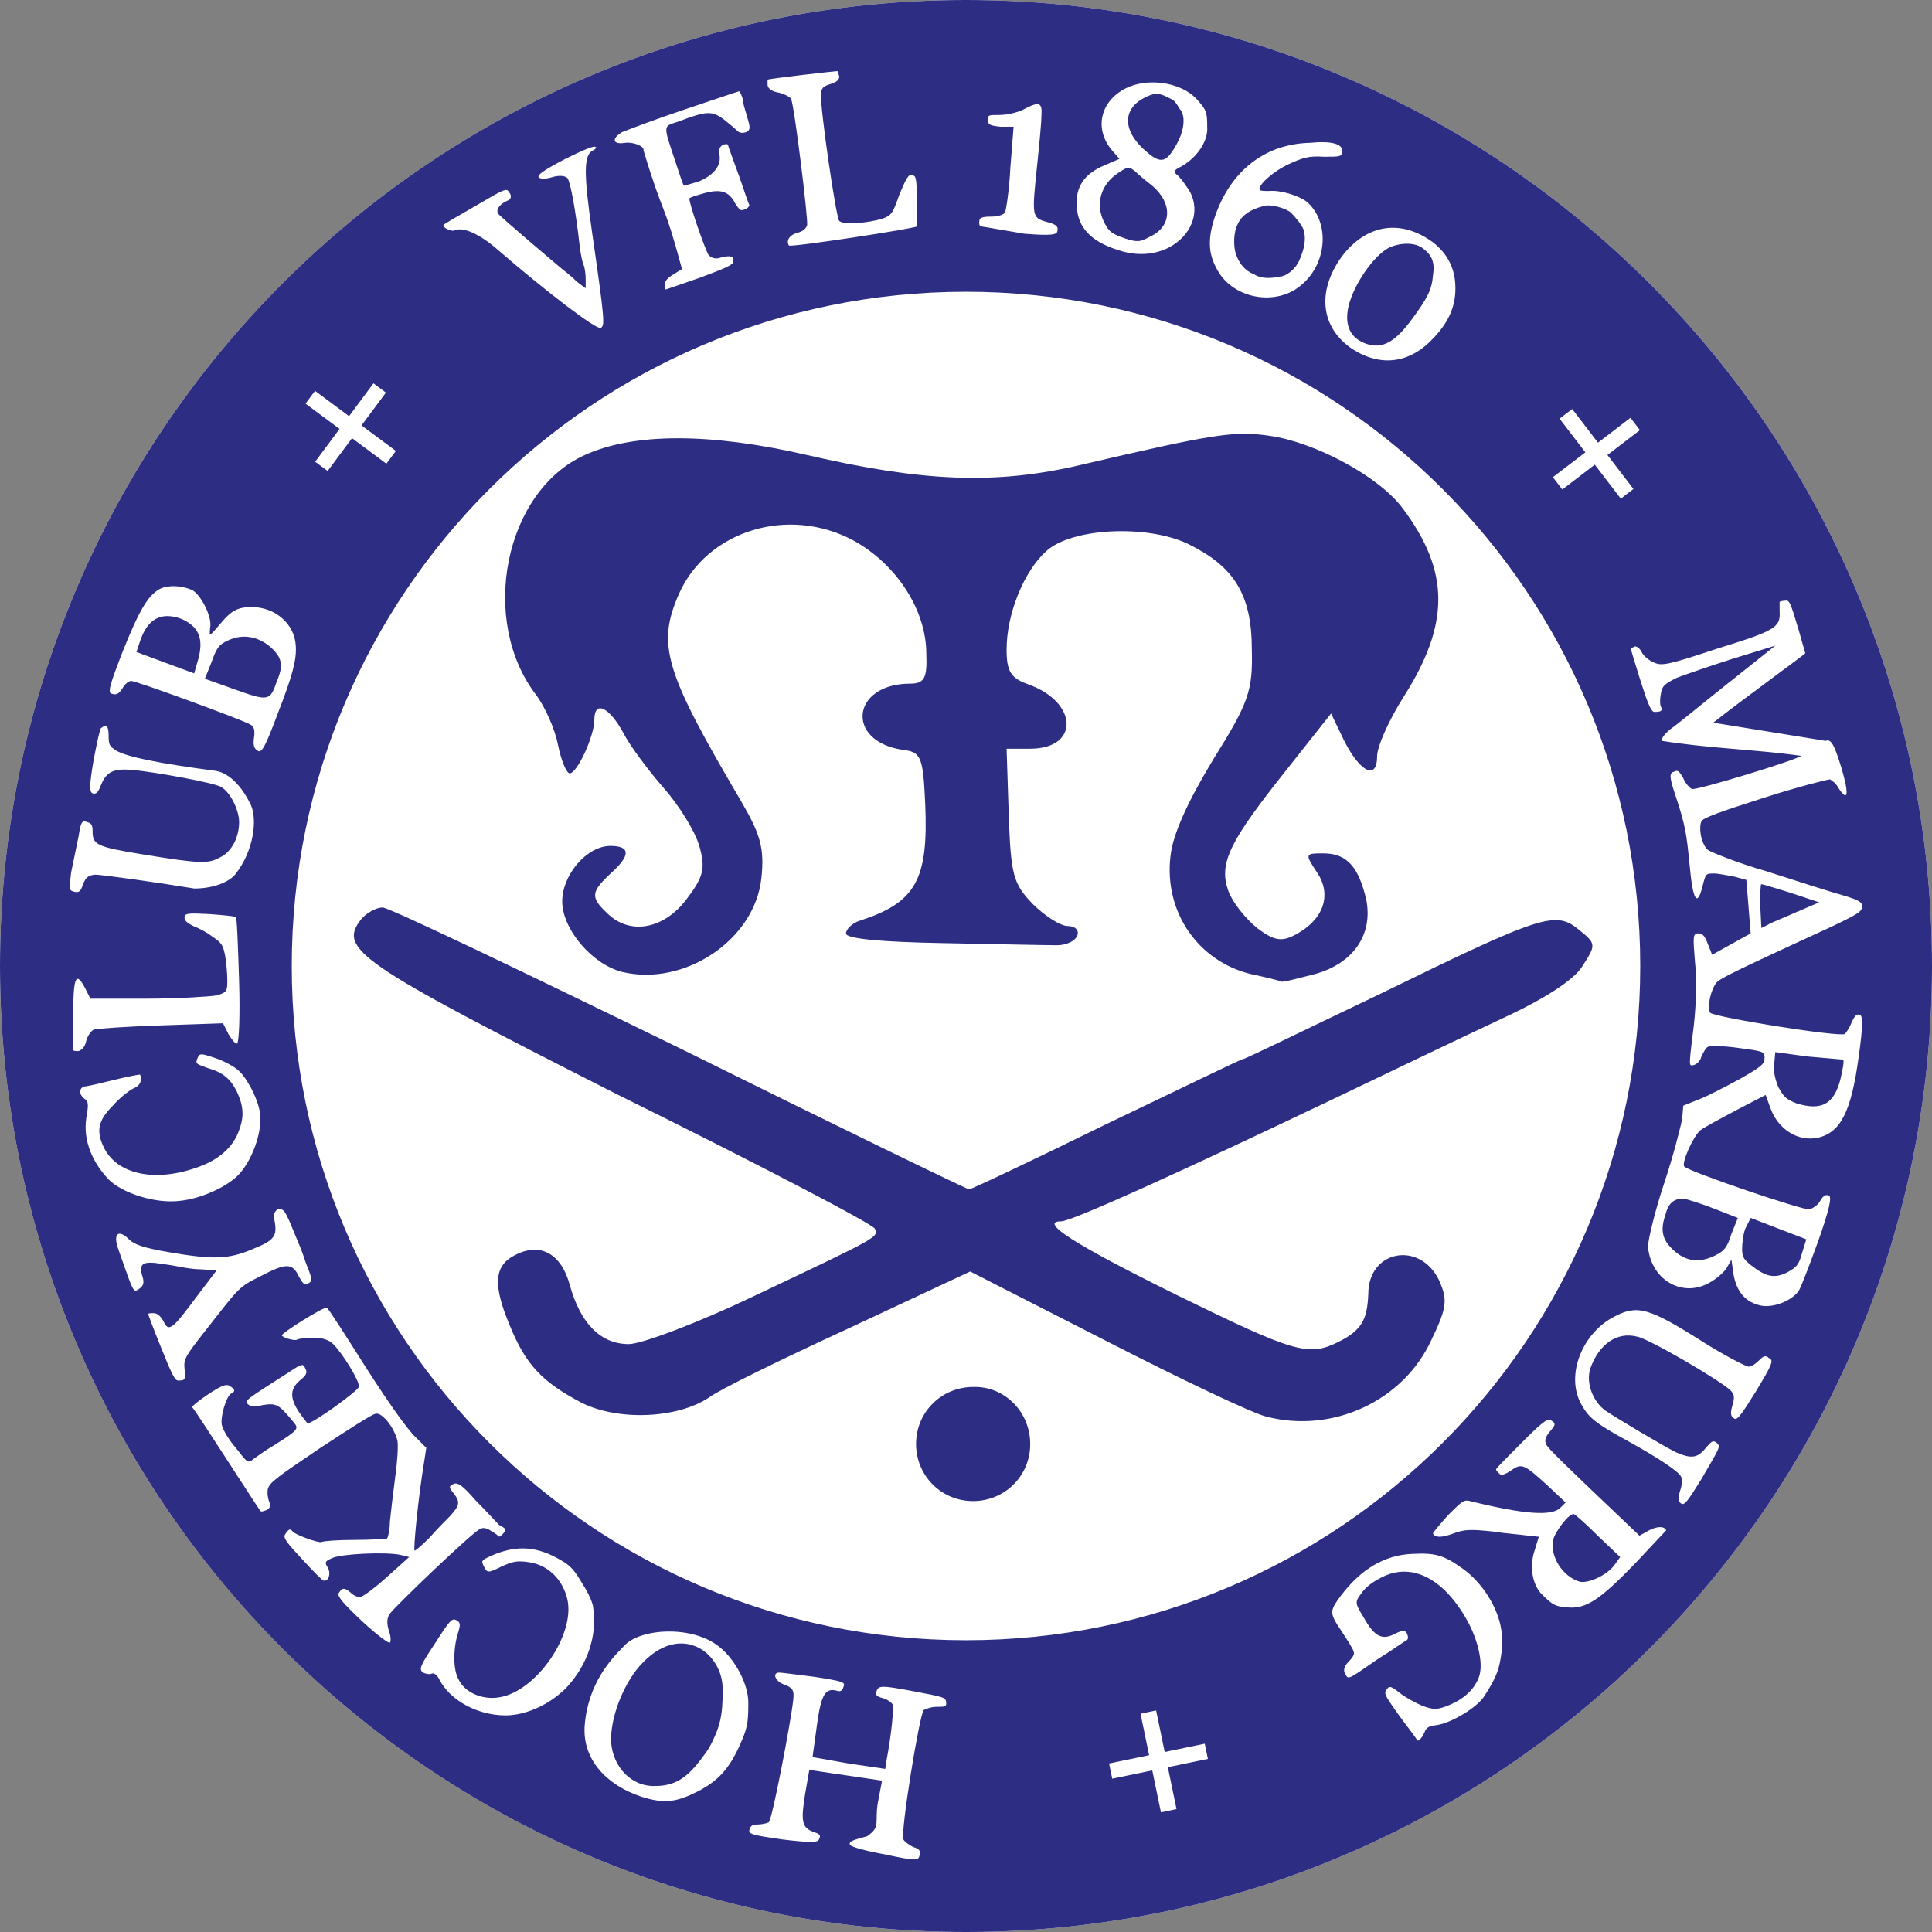 <?xml version="1.0" encoding="utf-8"?>
<svg width="677px" height="677px" viewBox="0 0 677 677" version="1.1" xmlns="http://www.w3.org/2000/svg" xmlns:xlink="http://www.w3.org/1999/xlink">
    <rect x="0" y="0" width="677" height="677" fill="#808080" stroke="none"/>
    <g id="Hessen" stroke="none" stroke-width="1" fill="none" fill-rule="evenodd">
        <g id="359-VFL" fill-rule="nonzero">
            <path d="M338.5,0 C151.555,0 0,151.555 0,338.5 C0,525.445 151.555,677 338.5,677 C525.445,677 677,525.445 677,338.5 C677,151.555 525.445,0 338.5,0 Z" id="Background" fill="#FFFFFF"></path>
            <g id="Group" fill="#2D2E83">
                <path d="M68.041,235.973 L69.542,230.728 C71.419,223.605 69.542,219.485 63.546,216.858 C56.424,214.231 51.553,216.858 48.926,225.107 L47.8,228.484 L57.925,232.229 L68.041,235.973 Z" id="Path"></path>
                <path d="M96.906,238.976 C99.533,232.979 98.782,230.352 94.654,226.608 C90.159,222.863 84.904,222.113 80.034,224.356 C76.656,225.857 75.914,226.983 74.038,232.229 L71.786,237.85 L82.286,241.594 C93.903,245.723 94.654,245.723 96.906,238.976 Z" id="Path"></path>
                <path d="M244.972,577.476 C237.85,573.731 229.602,576.725 222.855,585.349 C218.36,591.345 214.982,599.593 214.231,607.091 C213.105,617.216 220.228,626.206 229.602,625.831 C236.349,625.831 240.844,623.203 246.473,615.33 C247.975,613.454 249.101,611.586 250.218,608.959 C253.22,602.587 253.22,597.717 253.22,591.712 C253.22,585.724 249.843,580.094 244.972,577.476 Z" id="Path"></path>
                <path d="M478.89,120.516 C484.511,122.392 489.015,119.765 495.011,111.517 C500.257,104.395 501.758,101.392 502.133,96.522 C502.884,92.027 501.758,89.399 498.755,87.148 C496.128,84.896 490.883,84.896 486.763,86.772 C481.517,89.399 474.395,99.516 472.518,107.389 C471.017,114.144 473.26,118.639 478.89,120.516 Z" id="Path"></path>
                <path d="M439.525,96.155 C441.777,97.656 445.146,97.656 448.524,96.906 C450.401,96.906 453.77,94.654 455.271,91.285 C456.772,87.915 457.898,84.162 456.772,80.418 C456.022,78.541 453.77,75.923 452.277,74.421 C450.401,72.92 445.155,71.419 442.903,72.17 C438.408,73.295 435.406,75.172 433.904,78.166 C432.028,81.544 432.403,86.039 432.778,87.915 C433.904,92.402 436.523,95.029 439.525,96.155 Z" id="Path"></path>
                <path d="M402.038,53.421 C406.908,57.541 408.784,56.799 412.162,50.794 C415.165,45.548 415.54,40.294 413.288,38.051 C412.913,37.3 412.162,36.174 411.787,35.799 C411.412,35.048 409.535,34.298 408.042,33.547 C405.415,32.421 403.923,32.797 400.92,34.298 C393.039,38.426 393.414,46.299 402.038,53.421 Z" id="Path"></path>
                <path d="M393.789,83.403 C398.284,84.904 399.41,84.904 402.788,83.028 C411.036,79.283 411.036,70.66 402.788,64.288 C401.287,63.162 399.044,61.286 397.918,60.168 C395.666,58.292 395.291,58.292 391.921,60.544 C385.55,64.663 383.673,71.786 387.051,78.166 C388.544,81.16 389.669,81.91 393.789,83.403 Z" id="Path"></path>
                <path d="M619.459,324.068 C620.585,323.317 625.455,321.441 629.584,319.573 L637.456,316.195 L627.332,312.817 C622.461,311.316 617.582,309.815 617.207,309.815 C616.832,309.815 616.832,313.559 616.832,317.688 L617.207,325.185 L619.459,324.068 Z" id="Path"></path>
                <path d="M613.462,443.27 C618.708,447.39 621.711,448.14 626.206,445.897 C629.584,444.021 630.326,443.27 631.452,439.15 L632.953,434.28 L623.203,430.535 L613.462,426.782 L611.586,430.527 C610.835,432.403 610.46,435.772 610.46,437.649 C610.46,440.651 611.211,441.402 613.462,443.27 Z" id="Path"></path>
                <path d="M583.472,426.031 C581.596,431.653 582.722,435.03 587.217,438.775 C591.337,442.153 595.84,442.519 601.086,439.901 C604.088,438.4 605.206,437.274 606.707,432.403 L608.959,426.782 L600.335,423.404 C595.465,421.528 590.586,420.027 589.835,420.027 C586.475,420.035 584.598,421.528 583.472,426.031 Z" id="Path"></path>
                <path d="M645.696,371.297 L632.953,370.171 L622.086,368.669 L621.711,372.789 C621.335,375.416 622.086,378.41 623.212,381.037 C625.088,384.415 625.839,385.157 629.584,386.659 C638.207,389.286 642.702,387.034 644.954,378.035 C645.696,374.674 646.447,371.297 645.696,371.297 Z" id="Path"></path>
                <path d="M338.5,1.94131665e-14 C151.555,1.94131665e-14 1.93894919e-14,151.555 1.93894919e-14,338.5 C1.93894919e-14,525.445 151.555,677 338.5,677 C525.445,677 677,525.445 677,338.5 C677,151.555 525.445,1.94131665e-14 338.5,1.94131665e-14 Z M546.496,146.71 L550.923,143.324 L559.956,155.121 L571.334,146.412 L574.644,150.728 L563.265,159.437 L572.375,171.344 L567.948,174.73 L558.838,162.823 L547.46,171.532 L544.15,167.216 L555.529,158.507 L546.496,146.71 Z M502.125,84.904 C507.37,89.024 509.998,94.278 509.998,101.025 C509.998,107.397 507.746,112.643 502.5,118.272 C494.252,127.271 484.136,128.772 474.011,122.392 C462.769,114.895 461.268,102.151 470.266,89.783 C478.89,78.533 490.883,76.656 502.125,84.904 Z M426.407,74.038 C432.028,59.418 443.654,50.419 459.016,50.044 C466.513,49.293 470.633,50.419 470.258,53.046 C470.258,54.923 469.507,54.923 463.886,54.923 C458.64,54.547 456.389,55.298 451.518,57.55 C445.897,60.177 440.651,65.047 441.393,66.548 C441.769,66.924 442.895,66.924 444.771,66.924 C448.516,66.548 454.896,68.425 457.89,70.668 C465.763,77.415 465.387,91.66 456.389,99.533 C447.39,107.781 431.269,104.778 426.023,93.536 C423.029,87.907 423.404,81.91 426.407,74.038 Z M387.042,57.916 L392.288,55.665 L389.661,52.662 C383.289,45.165 385.541,35.415 394.531,30.92 C402.029,27.176 413.646,28.668 419.276,34.665 C422.654,38.409 423.021,39.16 423.021,44.414 C423.396,49.66 419.276,55.281 414.022,58.283 C411.019,59.784 411.019,60.16 412.896,61.661 C414.022,62.787 415.898,65.406 417.016,67.282 C420.76,74.404 417.391,82.653 409.518,86.772 C404.272,89.399 397.901,89.775 391.52,87.523 C382.146,84.521 377.651,79.65 377.276,72.152 C376.926,65.414 379.92,60.919 387.042,57.916 Z M343.183,77.407 C343.183,76.281 344.309,75.906 347.303,75.906 C349.93,75.906 351.798,75.155 352.173,74.404 C352.548,73.654 353.674,66.531 354.05,58.659 L355.176,44.414 L350.68,44.414 C346.936,44.039 346.185,43.663 346.185,42.162 C346.185,40.286 346.185,40.286 350.305,40.286 C352.557,40.286 356.301,39.535 358.553,38.409 C364.174,35.407 365.3,35.782 364.925,40.661 C364.925,42.913 364.174,50.786 363.424,57.908 C361.547,75.906 361.547,76.272 366.801,77.774 C369.804,78.524 370.921,79.275 370.546,80.776 C370.546,82.277 368.669,82.653 358.929,81.902 L345.81,79.65 C343.933,79.283 342.807,79.659 343.183,77.407 Z M268.966,27.926 C269.341,27.551 292.585,24.924 293.335,24.924 C293.711,24.924 293.711,25.674 294.086,26.8 C294.086,27.926 293.335,28.677 291.084,29.427 C288.456,30.178 287.706,30.929 287.706,33.172 C287.331,37.667 292.952,76.281 294.077,77.407 C295.579,78.908 304.202,78.157 309.073,76.656 C312.45,75.53 312.817,74.78 315.069,68.408 C316.946,63.913 318.071,61.286 319.189,61.286 C321.065,61.661 321.065,61.286 321.441,71.035 C321.441,75.53 321.441,79.283 321.441,79.283 C321.065,80.034 276.83,86.781 276.455,86.03 C275.329,84.154 276.83,82.286 279.458,81.535 C281.334,81.16 282.46,80.034 282.835,78.908 C283.211,76.656 278.34,36.925 277.214,34.673 C276.839,33.923 274.587,32.797 272.719,32.421 C270.467,32.046 268.975,30.92 268.975,29.794 C268.966,29.052 268.966,27.926 268.966,27.926 Z M217.984,46.299 C219.861,45.548 229.602,41.804 239.726,38.426 C249.851,35.048 258.466,32.055 258.841,32.055 C258.841,31.304 260.343,33.931 260.343,35.432 C260.343,36.183 261.093,38.435 261.844,41.053 C262.97,44.798 262.97,45.548 261.469,46.299 C260.343,46.674 259.217,46.674 258.466,45.924 C257.715,45.173 255.464,43.297 253.596,41.804 C249.476,38.801 247.599,38.801 237.85,42.555 C232.229,44.431 232.229,43.305 236.724,56.799 C238.225,61.294 239.351,65.047 239.726,65.047 C240.102,65.047 242.354,64.297 244.972,63.546 C250.218,61.294 252.845,57.925 252.094,54.172 C251.719,52.671 252.094,51.545 253.22,50.794 C253.971,50.419 255.097,50.419 255.097,50.794 C255.097,51.169 256.973,56.04 258.841,61.294 C260.718,66.54 262.219,71.419 262.586,71.794 C262.586,72.17 262.211,72.92 261.085,73.295 C259.583,74.046 259.208,73.671 257.707,71.419 C255.455,66.924 252.461,66.173 246.84,67.674 C244.213,68.425 241.594,69.176 241.594,69.551 C241.219,70.677 247.215,87.915 248.341,89.417 C249.467,90.542 250.969,90.918 252.837,90.167 C256.214,89.417 257.332,89.792 256.956,91.668 C256.956,92.794 254.329,93.92 245.339,97.289 C238.967,99.541 233.346,101.409 233.346,101.409 C232.971,101.409 232.971,100.659 232.971,99.533 C232.971,98.407 234.097,97.281 235.973,96.155 L238.976,94.278 C232.229,69.159 232.979,77.407 225.482,52.671 C225.857,51.169 221.737,49.668 219.11,50.044 C214.607,50.794 214.231,48.542 217.984,46.299 Z M155.376,78.908 C155.376,78.533 160.247,75.906 166.619,72.161 C177.485,65.789 177.485,65.789 178.611,67.666 C179.362,68.792 178.987,69.918 177.861,70.293 C175.234,71.419 173.741,73.295 174.483,74.788 C174.858,75.539 189.853,88.282 196.976,94.278 C198.477,95.404 200.72,97.281 202.221,98.774 L205.224,101.025 L205.224,97.648 C205.224,95.771 204.849,93.528 204.473,92.777 C204.098,92.027 203.347,88.657 202.972,84.904 C201.846,74.78 199.97,63.913 198.852,62.412 C198.102,61.661 196.225,61.286 193.606,62.036 C191.355,62.787 189.111,62.787 188.736,62.036 C188.361,61.286 190.237,59.784 198.11,55.665 C204.107,52.662 208.61,50.794 208.61,51.545 C209.361,51.545 208.61,52.295 207.86,52.671 C204.482,54.172 204.482,60.544 207.484,81.535 C211.979,112.651 211.979,114.144 210.487,114.895 C208.985,115.645 191.372,102.151 174.875,87.907 C168.128,81.91 162.132,79.283 159.13,80.785 C158.004,81.16 155.001,79.659 155.376,78.908 Z M110.391,136.969 L122.315,145.832 L130.862,134.334 L135.229,137.575 L126.683,149.073 L138.718,158.021 L135.391,162.49 L123.356,153.543 L114.809,165.041 L110.442,161.799 L118.989,150.301 L107.064,141.439 L110.391,136.969 Z M42.921,228.476 C48.918,213.481 51.92,208.61 56.04,206.358 C59.042,204.857 63.913,205.232 67.282,206.734 C70.284,208.235 74.404,216.108 73.654,219.852 C73.278,223.23 73.278,223.23 77.398,218.351 C81.143,213.856 83.395,212.73 88.265,212.73 C96.513,212.73 103.26,218.726 103.636,226.224 C104.011,231.094 102.51,236.724 97.264,250.218 C92.769,262.211 91.643,264.087 90.142,262.961 C89.016,262.211 88.64,261.085 89.016,258.466 C89.391,255.839 89.016,254.722 87.89,253.971 C85.638,252.47 47.783,238.6 45.907,238.6 C45.156,238.6 43.655,239.726 42.904,241.228 C41.403,243.479 40.652,243.479 39.16,243.104 C37.667,242.729 38.426,240.102 42.921,228.476 Z M24.932,305.703 L27.559,292.96 C28.31,288.09 28.685,287.339 30.562,288.09 C32.063,288.465 32.438,289.216 32.438,291.092 C32.438,295.963 33.564,296.713 49.685,299.34 C70.302,302.718 72.929,302.718 77.049,300.466 C81.168,298.59 83.795,293.344 83.795,288.098 C83.795,283.978 80.793,277.598 77.424,275.73 C74.797,274.229 54.18,270.484 45.932,269.734 C39.561,269.358 37.309,270.484 35.432,274.98 C34.306,277.982 33.556,278.357 32.43,277.982 C31.304,277.607 31.304,274.98 32.805,266.365 C33.931,260.368 35.057,255.122 35.432,255.122 C37.309,253.621 38.059,254.372 38.059,257.75 C38.059,261.127 38.435,261.494 40.687,262.995 C44.431,265.247 55.682,267.49 75.547,270.118 C80.418,270.868 84.921,275.739 87.915,282.11 C90.167,286.981 89.041,297.856 82.67,306.104 C80.418,309.107 74.797,311.35 68.05,311.35 C56.808,309.474 35.808,306.48 33.189,306.48 C30.937,306.855 30.187,307.23 29.069,309.857 C28.319,312.485 27.568,312.86 26.067,312.485 C24.182,312.075 24.182,311.7 24.932,305.703 Z M25.674,367.927 C25.674,367.552 25.299,361.556 25.674,354.809 C25.674,341.69 26.8,340.189 30.169,346.936 L31.671,349.938 L51.912,349.938 C62.778,349.938 73.654,349.188 75.906,348.812 C79.65,347.686 79.65,347.311 79.65,343.191 C79.65,340.939 79.275,337.195 78.899,334.943 C78.149,331.199 77.774,330.448 74.404,328.196 C72.528,326.695 69.534,325.194 67.657,324.452 C65.406,323.326 64.655,322.575 64.655,321.449 C64.655,319.948 66.156,319.948 73.654,320.323 C78.524,320.699 82.653,321.074 82.653,321.449 C83.028,321.449 83.403,331.574 83.778,343.567 C84.154,355.559 83.778,365.684 83.028,365.684 C82.277,365.684 81.151,364.183 80.025,362.306 L78.149,358.562 L56.407,359.312 C44.414,359.688 33.914,360.438 32.788,360.814 C32.037,361.189 30.536,363.065 30.161,364.933 C29.786,366.81 28.66,367.936 27.534,368.311 C26.425,368.303 25.674,368.303 25.674,367.927 Z M30.553,390.045 C30.929,387.042 30.929,385.925 29.803,385.174 C27.551,383.673 27.551,381.055 29.803,380.679 C30.553,380.679 35.424,379.553 39.927,378.427 C44.431,377.301 48.551,376.551 48.926,376.551 C49.301,376.551 49.301,377.301 49.301,378.427 C49.301,379.553 48.551,380.679 46.674,381.43 C45.173,382.18 41.804,384.808 39.552,387.426 C34.298,392.663 33.547,396.416 36.55,402.413 C41.42,411.787 54.914,414.406 69.909,408.784 C77.031,406.157 81.902,401.662 83.778,396.041 C85.655,391.171 85.28,387.418 83.028,382.547 C80.776,378.052 78.157,375.8 72.903,374.299 C68.783,372.798 68.408,372.798 69.159,370.921 C69.909,369.045 70.284,369.045 74.78,370.546 C77.407,371.297 81.151,373.173 83.028,374.666 C86.03,376.918 89.775,383.665 90.901,388.91 C92.402,394.907 89.024,405.407 84.154,411.028 C80.409,415.523 70.66,420.027 63.162,420.777 C54.539,421.903 42.921,418.15 38.042,413.28 C31.679,406.541 28.677,398.293 30.553,390.045 Z M62.412,483.76 C61.286,483.76 60.16,481.508 56.415,472.143 C53.788,465.771 51.92,460.525 51.92,460.525 C51.92,460.15 52.671,460.15 53.797,460.15 C54.923,460.15 56.048,460.901 57.174,462.777 C59.051,466.897 60.177,466.155 68.792,454.529 L75.914,445.155 L70.293,444.78 C67.291,444.78 63.546,444.029 61.67,443.654 C59.793,443.278 56.799,442.903 54.172,442.528 C49.677,442.153 48.551,443.278 50.052,447.774 C50.427,449.275 50.427,450.401 48.926,451.518 C46.674,453.019 47.05,453.77 41.429,437.649 C39.552,432.403 41.429,430.527 45.173,434.271 C47.05,436.148 50.419,437.274 59.042,438.766 C74.413,441.393 80.034,441.393 88.657,437.64 C96.155,434.638 97.281,433.145 96.155,427.516 C95.78,425.639 96.155,424.513 97.281,423.771 C99.533,423.396 99.908,424.146 103.277,432.395 C104.028,434.271 105.904,438.391 107.022,442.144 C109.274,447.765 109.649,448.891 108.148,449.642 C106.646,450.392 106.271,450.017 104.77,447.39 C102.518,442.519 100.275,442.519 91.651,447.014 C83.403,451.134 84.154,450.759 71.786,466.505 C65.039,475.128 64.288,476.254 64.663,479.623 C65.039,483.385 65.039,483.76 62.412,483.76 Z M136.261,571.479 C137.012,573.356 137.012,575.224 136.637,575.599 C136.261,575.975 132.142,572.972 126.887,568.102 C120.14,561.73 118.264,559.478 118.639,558.352 C119.765,556.476 120.516,556.1 122.759,557.977 C123.885,559.103 125.386,559.853 126.504,559.478 C127.254,559.478 131.749,556.1 135.878,552.356 L143.375,545.609 L140.373,544.858 C135.127,543.732 119.381,544.483 116.379,545.984 C113.752,547.11 113.752,547.485 114.878,549.362 C116.004,551.239 115.253,554.232 113.376,553.857 C113.001,553.857 109.632,550.479 105.879,546.36 C100.633,540.739 99.132,538.862 99.882,537.736 C101.008,535.86 101.759,535.484 102.51,536.61 C103.26,537.736 111.508,540.73 112.634,540.355 C113.385,539.979 118.255,539.604 124.252,539.604 C129.873,539.604 135.119,539.229 135.494,539.229 C135.869,539.229 136.62,536.226 136.62,533.232 C136.995,529.855 137.746,523.108 138.496,517.487 C139.247,512.241 139.622,506.245 139.247,504.743 C138.121,500.248 134.001,494.994 131.749,495.369 C130.623,495.369 122,500.99 112.259,507.362 C97.264,517.487 94.637,519.355 93.895,521.606 C93.519,523.108 93.895,524.984 94.27,526.102 C95.021,527.603 94.645,528.353 93.519,529.104 C92.393,529.479 91.643,529.855 91.267,529.479 C90.892,529.104 85.646,520.856 79.275,511.115 C72.903,501.366 67.657,493.117 67.282,493.117 C67.282,492.742 69.534,490.866 72.903,488.622 C77.398,485.62 79.275,484.878 80.401,485.62 C82.277,486.746 82.653,487.496 81.151,488.247 C79.275,488.998 77.031,496.87 77.774,499.489 C78.149,500.99 80.025,504.359 82.644,507.362 C86.764,512.608 86.764,512.983 89.016,511.106 C90.142,510.356 93.135,508.104 95.763,506.611 C104.761,500.99 104.761,500.615 102.885,498.363 C97.639,491.991 96.889,491.616 92.018,492.367 C89.016,493.117 87.523,492.742 86.772,491.991 C86.022,490.49 85.646,490.866 101.392,480.749 C105.887,477.747 106.263,477.747 107.013,479.623 C107.764,480.749 107.389,481.875 105.512,483.368 C101.768,486.37 101.392,489.364 104.386,494.235 C105.887,496.487 107.389,498.355 107.764,498.73 C109.265,499.105 125.386,487.488 125.761,485.987 C126.137,484.11 120.14,474.369 116.763,470.991 C115.261,469.49 113.018,468.74 109.64,468.74 C107.013,468.74 104.395,469.115 104.019,469.49 C102.893,469.865 99.149,468.74 98.774,467.989 C98.398,467.238 113.393,457.864 114.519,458.24 C114.895,458.24 120.891,467.614 128.013,478.856 C136.637,492.35 142.633,500.598 145.26,503.225 L149.38,507.345 L147.879,517.094 C146.378,527.219 144.876,542.214 145.252,543.332 C145.252,543.707 147.879,541.455 150.498,538.836 C153.125,535.834 156.494,532.465 157.62,531.339 C160.998,527.594 161.364,526.468 159.121,523.466 C157.244,521.214 157.244,520.839 158.746,520.088 C160.247,519.338 161.748,520.088 166.619,525.709 C169.996,529.087 173.741,533.207 174.867,534.333 C177.494,535.834 177.494,535.834 176.368,537.335 C175.617,538.086 175.242,538.461 174.867,538.461 C174.867,538.461 173.741,537.335 172.24,536.585 C170.738,535.459 169.237,535.083 168.12,535.834 C165.493,536.96 138.88,562.447 136.628,565.449 C135.511,566.976 135.511,568.852 136.261,571.479 Z M177.119,601.094 C167.369,601.094 157.628,595.849 153.875,588.351 C153.125,586.85 151.999,586.099 151.248,586.475 C150.498,586.85 148.996,586.475 148.246,586.099 C146.744,584.973 147.12,583.847 152.366,575.975 C157.611,567.726 158.362,566.976 159.863,567.726 C161.364,568.477 161.364,569.228 160.614,571.846 C158.737,577.467 158.737,584.965 160.614,588.343 C162.866,593.213 169.237,595.84 175.234,594.714 C187.977,592.462 201.471,572.972 198.852,560.604 C197.351,553.857 192.481,548.611 185.734,547.485 C181.238,546.735 179.737,547.11 175.609,548.987 C171.114,551.239 170.738,551.239 169.613,548.987 C168.487,546.735 168.487,546.735 173.732,544.492 C181.605,541.489 188.352,541.864 196.6,546.743 C199.978,548.62 201.471,550.488 204.098,554.992 C206.35,558.369 207.842,562.114 207.842,563.24 C209.344,572.989 205.966,583.105 198.844,590.978 C193.24,596.966 184.616,601.094 177.119,601.094 Z M259.217,611.586 C255.472,619.834 251.719,623.954 244.597,627.707 C237.099,631.452 232.979,632.202 224.731,629.584 C212.363,625.464 204.115,616.465 204.866,604.839 C205.992,589.844 214.24,581.22 218.735,576.725 C223.981,570.729 242.354,569.228 252.094,577.1 C257.715,581.596 262.219,590.219 262.219,596.591 C262.219,604.088 261.844,605.59 259.217,611.586 Z M328.188,598.092 C326.311,598.092 324.443,598.843 323.692,599.218 C322.191,600.719 315.444,642.327 316.57,644.579 C316.946,645.329 318.447,646.455 319.948,647.206 C322.2,647.956 322.575,648.332 322.2,650.208 C321.824,652.085 320.699,652.085 310.207,649.833 C303.835,648.707 298.214,647.206 297.839,646.455 C297.464,645.329 298.214,644.954 303.835,643.453 C308.706,640.075 306.463,638.958 307.58,631.835 L309.081,623.963 L296.338,622.086 L283.595,620.209 L282.093,628.833 C280.592,638.207 280.967,640.45 285.096,641.952 C287.348,642.702 287.723,643.077 286.972,644.579 C286.597,645.705 283.595,645.705 274.229,644.579 C263.729,643.077 262.236,642.702 262.612,641.201 C262.987,639.7 263.737,639.324 265.614,639.324 C266.74,639.324 268.616,638.949 269.358,638.574 C270.484,638.199 277.231,602.962 277.982,595.465 C278.357,592.087 277.607,591.345 274.604,590.219 C271.602,589.093 270.484,586.099 273.103,586.099 C273.854,586.099 279.475,586.85 285.471,587.601 C295.22,589.102 296.338,589.477 295.596,590.978 C295.22,592.479 294.47,592.855 293.344,592.479 C289.224,591.354 287.723,593.605 286.222,604.848 L284.72,615.714 L297.464,617.966 L310.207,619.843 L310.582,617.216 C312.459,607.466 313.21,598.476 312.834,597.35 C312.459,596.599 310.958,595.473 309.456,595.098 C306.829,594.347 306.829,593.972 307.205,592.471 C307.955,590.594 309.081,590.594 319.197,592.471 C331.19,594.723 331.565,594.723 331.565,596.966 C331.565,598.092 330.815,598.092 328.188,598.092 Z M102.237,338.5 C102.237,208.013 208.013,102.237 338.5,102.237 C468.987,102.237 574.763,208.013 574.763,338.5 C574.763,468.987 468.987,574.763 338.5,574.763 C208.013,574.763 102.237,468.987 102.237,338.5 Z M412.265,633.934 L406.806,635.06 L403.769,620.38 L389.738,623.28 L388.637,617.949 L402.669,615.049 L399.658,600.497 L405.117,599.371 L408.128,613.923 L422.159,611.023 L423.259,616.346 L409.228,619.246 L412.265,633.934 Z M526.119,579.352 C525.368,584.223 524.993,586.85 520.122,594.347 C517.495,598.467 508.505,603.722 503.626,604.472 C500.623,604.848 499.881,605.223 499.131,607.099 C498.38,608.976 496.879,610.477 496.504,609.726 C496.504,609.351 493.876,605.982 490.507,601.478 C486.012,595.107 484.886,593.605 485.637,592.479 C486.763,590.603 487.138,590.603 490.507,593.23 C492.384,594.731 495.753,596.608 498.38,597.725 C502.5,599.226 503.626,599.226 508.13,597.35 C513.375,595.098 516.753,591.729 518.254,587.601 C519.756,583.481 518.254,575.983 514.877,569.236 C506.628,553.49 495.011,547.119 484.136,552.74 C481.133,554.241 478.515,556.117 477.013,558.361 C474.761,561.363 474.761,561.739 477.764,566.609 C481.508,573.356 484.136,574.857 488.631,572.605 C491.633,571.104 492.375,571.104 493.126,572.605 C493.501,573.731 493.501,574.482 492.751,574.857 C492,575.232 487.88,578.235 483.001,581.229 C472.134,588.726 472.501,588.726 471.384,586.475 C470.633,585.349 471.008,583.847 472.51,582.355 C473.636,581.229 474.761,579.728 474.386,578.977 C474.386,578.226 472.51,575.232 470.266,571.855 C465.771,565.108 465.771,564.732 469.891,559.111 C477.013,549.737 485.262,544.867 495.011,544.492 C502.884,544.116 505.878,544.867 512.633,549.737 C519.38,554.608 525.001,563.231 526.127,571.479 C526.494,574.098 526.494,577.851 526.119,579.352 Z M572.972,547.861 C560.604,560.604 555.725,563.982 548.978,563.231 C544.858,562.856 544.108,562.481 539.979,558.361 C536.977,554.983 535.86,548.987 537.728,543.366 L539.229,538.495 L535.484,538.12 C533.232,537.745 527.611,537.369 522.741,536.619 C515.619,535.868 512.991,535.868 509.247,537.369 C505.127,538.871 502.875,538.871 502.125,537.369 C502.125,536.994 504.377,534.367 507.37,530.998 C512.616,525.752 512.991,525.377 515.619,526.127 C533.983,530.622 543.732,531.373 546.735,528.379 L548.611,526.502 L542.24,520.506 C533.992,513.009 533.241,512.633 529.496,515.26 C527.245,516.762 526.119,517.137 525.377,516.386 C524.626,515.636 524.251,515.26 524.251,514.885 C524.251,514.51 528.37,510.39 533.249,505.511 C539.996,498.764 542.248,496.887 543.374,497.638 C545.251,498.764 545.251,499.139 542.999,501.758 C541.498,503.634 541.122,504.76 541.873,506.253 C542.248,507.379 550.121,514.877 558.745,523.125 L574.49,538.12 L577.868,536.243 C580.871,534.742 583.114,534.742 583.865,536.243 C583.472,536.619 578.602,541.864 572.972,547.861 Z M615.339,487.505 C609.718,496.504 608.592,498.005 607.466,496.879 C606.34,496.128 606.34,495.002 607.091,492.384 C607.841,489.757 607.841,488.639 606.34,487.138 C602.22,483.394 577.851,469.14 573.731,468.398 C566.609,466.522 560.237,471.026 557.235,479.64 C555.734,484.511 557.985,490.883 562.481,494.26 C566.976,497.263 582.722,506.628 587.225,508.88 C592.471,511.132 594.723,511.132 597.725,507.379 C599.977,504.752 600.352,504.752 601.47,505.502 C602.971,507.004 602.971,506.628 596.224,518.246 C591.354,526.119 590.228,527.62 589.102,526.869 C587.976,526.119 587.976,524.993 588.726,522.374 C589.477,520.498 589.477,518.254 589.102,517.504 C588.351,515.627 580.854,510.757 570.737,505.136 C558.369,498.389 556.493,496.512 553.866,491.642 C548.62,481.517 554.616,466.897 565.858,461.276 C573.731,457.156 577.851,458.274 596.224,469.9 C604.472,475.145 611.97,478.898 612.72,478.898 C613.846,478.898 615.348,477.772 616.465,476.647 C617.966,475.145 618.717,474.77 619.843,475.896 C621.711,476.638 620.96,478.139 615.339,487.505 Z M651.326,370.179 C648.699,389.669 644.954,396.792 637.081,398.668 C629.959,400.17 622.837,395.666 620.209,387.801 L618.708,383.682 L608.584,388.927 C602.962,391.93 597.341,394.924 595.84,396.05 C593.213,398.302 589.093,407.667 590.219,408.793 C592.096,410.67 631.827,424.163 634.079,423.788 C635.205,423.413 637.081,422.287 637.823,420.786 C638.949,418.909 639.7,418.534 640.826,418.909 C641.952,419.285 641.201,423.404 637.081,435.03 C634.079,443.278 631.085,451.151 630.334,452.277 C627.707,456.022 621.335,458.274 617.216,457.523 C611.594,456.397 608.592,452.653 607.466,446.656 L606.716,441.41 L605.214,444.038 C604.464,445.539 601.837,447.782 599.969,448.908 C590.219,455.28 578.602,448.908 577.476,436.915 C577.476,434.664 579.728,424.923 583.097,414.798 C586.475,404.673 589.093,394.182 589.469,391.93 L589.844,387.435 L595.465,385.183 C598.467,384.057 604.839,380.688 609.709,378.061 C617.582,373.565 618.333,372.815 618.333,370.563 C618.333,368.311 617.207,368.311 608.959,367.185 C603.713,366.435 599.209,366.435 598.459,366.81 C597.708,367.185 596.958,368.687 596.207,370.188 C595.832,371.689 594.706,372.815 593.58,373.19 C591.703,373.565 591.703,374.316 593.58,358.946 C594.33,351.823 594.706,343.2 593.955,337.203 C593.205,328.205 593.205,327.079 595.081,327.079 C596.582,327.079 597.333,327.829 598.459,330.823 L599.96,334.568 L606.707,330.823 L613.454,327.079 L612.703,317.705 L611.953,308.331 L607.833,307.205 C605.581,306.829 602.212,306.079 600.711,306.079 C597.708,306.079 597.708,306.079 596.591,310.574 C594.714,318.071 593.213,315.444 592.096,303.452 C590.97,291.834 590.594,289.207 586.85,277.965 C584.973,272.344 584.973,270.843 586.475,270.467 C587.976,269.717 588.351,270.092 589.852,272.719 C590.603,274.596 592.104,276.097 592.855,276.464 C593.981,277.214 630.718,265.964 631.093,264.846 C614.972,262.594 598.484,262.219 582.363,259.601 C581.988,258.85 583.489,256.973 585.366,255.481 C587.618,253.979 596.608,246.482 605.607,239.36 L622.103,226.241 L607.483,230.736 C599.235,233.363 590.611,236.357 587.618,237.483 C583.122,239.735 582.372,240.486 581.997,243.104 C581.621,244.981 581.621,246.849 581.997,247.599 C582.747,249.101 581.997,249.476 579.745,249.476 C578.619,249.476 577.493,246.849 574.874,238.609 C572.998,232.613 571.496,227.742 571.496,227.367 C571.496,227.367 571.872,226.992 572.622,226.616 C573.373,226.241 574.499,226.992 575.25,228.493 C576,229.994 577.877,231.495 579.745,232.237 C582.372,233.363 584.615,232.988 601.487,227.367 C622.103,220.995 623.98,219.869 623.604,214.248 C623.604,212.747 623.604,211.246 623.604,210.871 C623.604,210.871 624.355,210.495 625.481,210.495 C626.982,210.12 627.357,210.871 630.351,220.995 C631.477,225.115 632.603,228.868 632.603,228.868 C632.603,229.243 609.735,245.74 600.361,253.237 L639.725,259.609 C641.602,258.858 642.728,260.735 645.346,269.358 C647.974,278.357 647.598,281.351 644.22,276.105 C643.47,274.604 641.969,273.478 641.218,273.103 C640.467,273.103 629.976,275.73 618.35,279.475 C601.854,284.72 596.983,286.597 596.233,287.723 C595.107,290.35 596.233,295.971 598.484,297.848 C599.61,298.598 608.609,302.343 619.101,305.345 C629.601,308.723 641.218,312.467 645.338,313.593 C651.71,315.47 652.835,316.22 652.46,318.088 C652.085,319.965 649.833,321.091 627.716,331.207 C611.594,338.705 602.596,342.825 601.478,344.326 C599.602,346.578 598.101,352.574 599.226,354.826 C599.977,356.327 644.212,363.449 646.455,362.323 C646.831,361.948 647.956,360.447 648.707,358.579 C649.833,355.952 650.584,355.201 651.71,355.576 C652.818,355.935 652.818,359.679 651.326,370.179 Z" id="Shape"></path>
                <path d="M551.605,530.614 C550.104,529.863 544.858,536.61 544.108,539.988 C543.357,545.609 547.485,552.356 553.482,554.232 C556.484,554.983 563.231,551.981 565.85,548.236 L567.726,545.609 L559.853,538.111 C556.109,534.367 552.356,530.989 551.605,530.614 Z" id="Path"></path>
            </g>
            <path d="M195.505,260.882 C196.632,266.493 198.511,270.989 199.629,270.989 C202.259,270.989 208.262,257.893 208.262,252.282 C208.262,245.172 213.513,247.795 218.397,256.769 C220.651,261.257 227.405,270.239 232.656,276.225 C237.907,282.211 243.534,291.194 245.037,296.43 C247.291,304.289 246.54,307.278 240.537,315.137 C232.656,325.618 220.651,327.858 212.77,319.999 C206.767,314.388 207.143,312.514 213.897,306.154 C221.027,299.794 221.027,296.422 213.897,296.422 C205.64,296.422 197.008,306.529 197.008,315.878 C197.008,325.61 207.519,337.956 218.021,340.579 C239.786,345.815 264.556,329.356 266.801,307.653 C267.928,297.171 266.426,292.309 259.672,280.712 C233.032,235.432 230.026,226.083 237.907,208.117 C247.667,186.039 276.185,177.056 299.077,189.41 C314.087,197.644 324.59,213.737 324.59,229.071 C324.965,237.68 323.838,239.553 318.963,239.553 C298.325,239.553 296.071,259.758 316.333,262.755 C322.711,263.504 323.462,265.003 324.214,281.836 C325.341,308.402 320.833,316.261 301.322,322.621 C298.692,323.371 296.447,325.618 296.447,327.108 C296.447,328.982 309.203,330.106 330.216,330.48 C348.975,330.855 366.992,331.229 370.364,331.229 C373.737,331.229 376.742,329.731 377.494,327.858 C378.245,325.984 376.742,324.486 374.113,324.486 C371.483,324.486 365.856,320.748 361.732,316.627 C354.978,309.517 354.227,306.52 353.475,285.566 L352.724,262.363 L360.98,262.363 C378.245,262.363 377.87,246.271 360.605,239.91 C354.227,237.663 352.724,235.423 352.724,227.564 C352.724,215.218 358.726,200.249 366.607,193.14 C375.615,184.906 401.88,183.782 416.139,190.517 C432.277,198.376 438.655,208.108 438.655,227.564 C439.03,242.158 437.528,246.271 425.147,266.11 C416.515,280.329 410.888,292.301 410.136,300.16 C407.882,319.616 419.896,336.832 438.279,341.319 C443.53,342.443 448.414,343.567 448.79,343.942 C449.541,344.316 454.792,342.818 460.795,341.319 C474.303,337.581 481.057,327.475 478.811,315.503 C476.181,303.906 472.057,299.036 463.801,299.036 C457.422,299.036 457.047,299.036 461.546,305.771 C466.798,313.63 463.801,322.238 454.041,327.475 C449.166,330.097 446.536,329.722 440.533,325.227 C436.409,321.855 431.901,316.244 430.398,312.131 C427.017,302.399 430.774,294.915 451.036,269.473 L466.43,250.026 L470.93,259.383 C476.557,270.606 482.56,273.603 482.56,264.994 C482.56,261.623 486.684,252.274 491.943,244.04 C508.081,218.598 508.081,200.258 491.568,178.18 C483.311,166.957 460.795,154.977 445.033,152.738 C432.652,150.865 425.523,151.989 378.988,162.845 C348.967,169.955 323.454,168.831 282.922,159.473 C248.777,151.614 222.128,151.614 204.872,159.473 C176.729,172.194 167.721,217.475 187.983,243.665 C190.997,247.786 194.378,255.271 195.505,260.882 Z" id="Path" fill="#2D2E83"></path>
            <path d="M553.348,325.848 C545.096,319.115 540.974,320.239 483.595,348.295 C457.721,360.637 436.345,371.116 435.594,371.116 C434.843,371.116 413.467,381.594 387.593,393.937 C361.719,406.654 340.343,416.758 339.592,416.758 C338.841,416.758 293.46,394.686 238.333,367.379 C183.207,340.446 136.324,318 134.071,318 C131.818,318 128.447,319.873 126.57,322.111 C118.318,332.59 125.444,337.45 216.206,383.458 C265.333,407.777 306.217,429.1 306.584,430.59 C307.711,433.586 308.462,433.212 264.207,454.16 C244.708,463.515 224.825,470.997 220.328,470.997 C210.574,470.997 203.448,463.889 199.702,450.423 C196.698,439.204 189.197,435.084 180.203,439.945 C173.078,443.681 172.702,450.423 178.701,464.638 C184.325,478.479 190.324,484.463 203.832,491.571 C216.582,497.929 237.207,497.18 248.463,489.698 C251.842,487.076 273.961,476.232 297.59,465.379 L339.967,445.554 L387.593,469.873 C413.842,483.339 438.973,495.307 443.846,496.431 C467.1,502.415 491.847,490.822 501.601,469.499 C507.224,457.905 507.224,455.283 504.229,448.55 C497.479,434.71 479.473,438.072 479.473,453.411 C479.098,462.391 477.22,466.128 468.968,470.248 C458.464,475.483 453.591,473.985 412.34,453.785 C375.962,435.825 363.964,427.977 371.84,427.977 C375.586,427.977 414.968,410.016 466.724,385.331 C486.974,375.602 513.607,362.884 526.356,356.9 C540.983,350.167 551.487,343.434 554.483,338.574 C559.347,331.083 559.347,330.709 553.348,325.848 Z" id="Path" fill="#2D2E83"></path>
            <path d="M341,486.011 C330.06,486.011 321,494.69 321,506.005 C321,516.943 329.682,526 341,526 C351.94,526 361,517.321 361,506.005 C361,494.69 351.94,485.642 341,486.011 Z" id="Path" fill="#2D2E83"></path>
        </g>
    </g>
</svg>